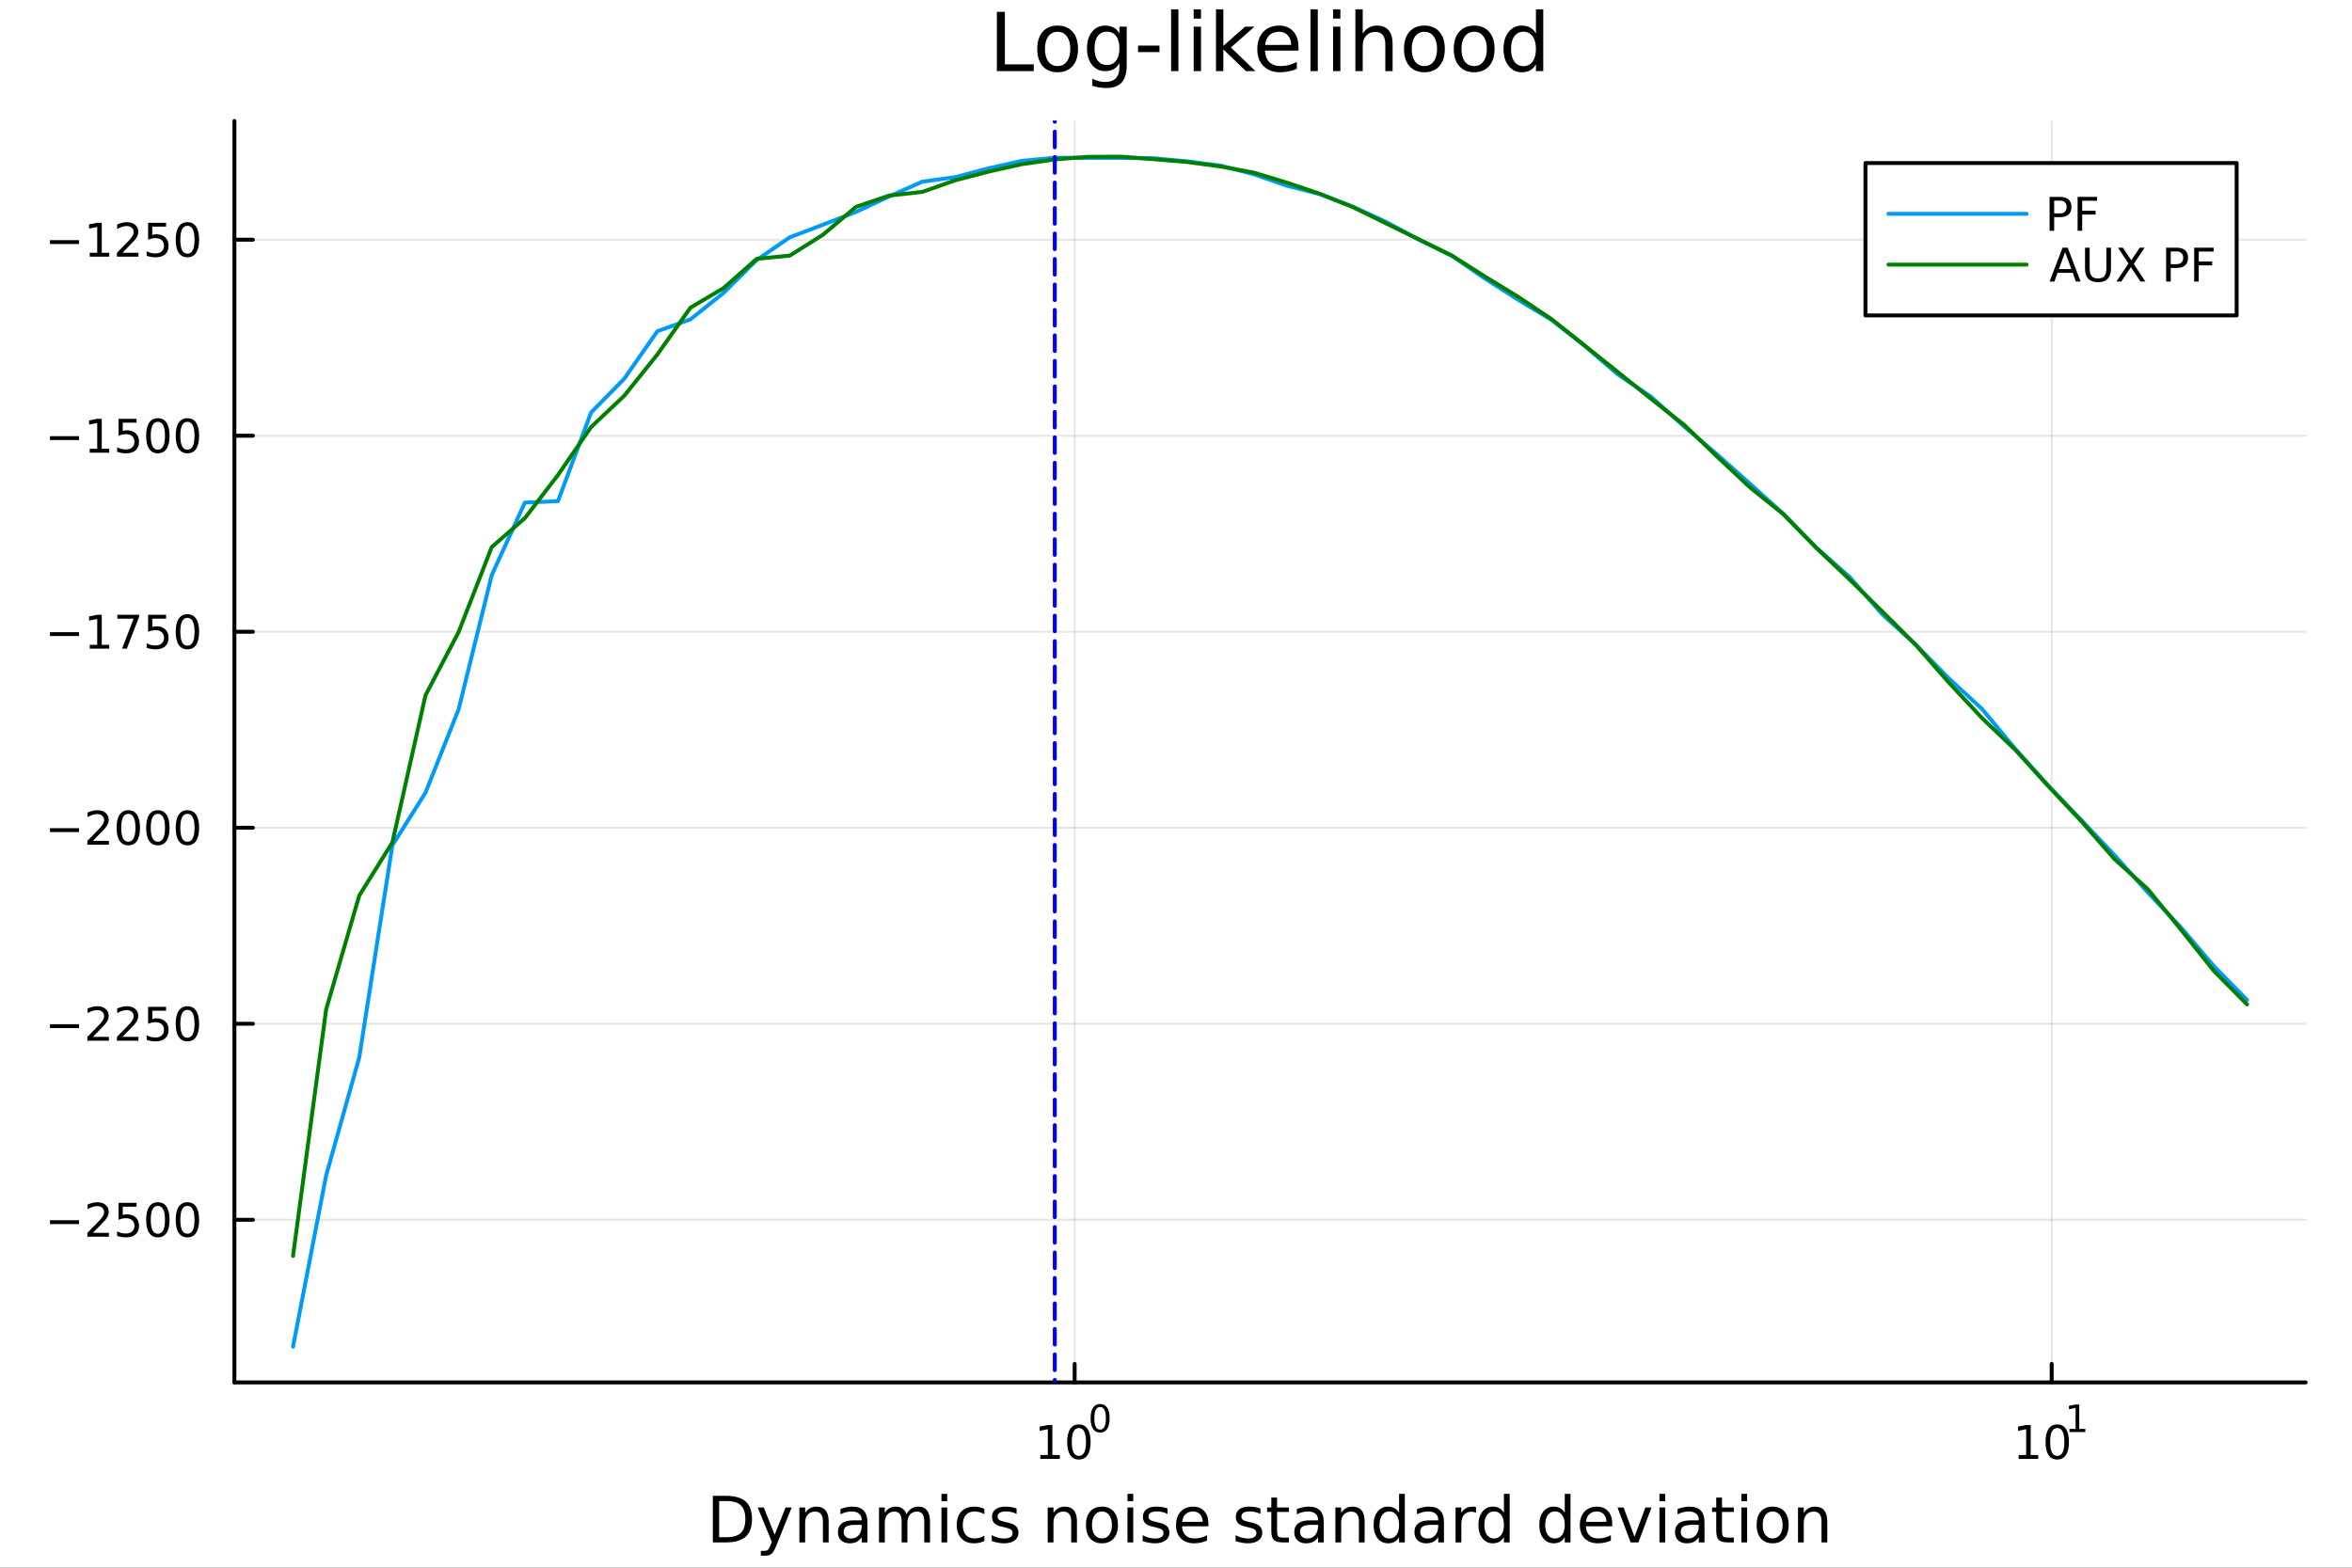 <?xml version="1.0" encoding="utf-8"?>
<svg xmlns="http://www.w3.org/2000/svg" xmlns:xlink="http://www.w3.org/1999/xlink" width="600" height="400" viewBox="0 0 2400 1600">
<rect x="0" y="0" width="2400" height="1600" fill="#333333" stroke="none"/>
<defs>
  <clipPath id="clip650">
    <rect x="0" y="0" width="2400" height="1600"/>
  </clipPath>
</defs>
<path clip-path="url(#clip650)" d="M0 1600 L2400 1600 L2400 0 L0 0  Z" fill="#ffffff" fill-rule="evenodd" fill-opacity="1"/>
<defs>
  <clipPath id="clip651">
    <rect x="480" y="0" width="1681" height="1600"/>
  </clipPath>
</defs>
<path clip-path="url(#clip650)" d="M239.19 1410.9 L2352.76 1410.9 L2352.76 123.472 L239.19 123.472  Z" fill="#ffffff" fill-rule="evenodd" fill-opacity="1"/>
<defs>
  <clipPath id="clip652">
    <rect x="239" y="123" width="2115" height="1288"/>
  </clipPath>
</defs>
<polyline clip-path="url(#clip652)" style="stroke:#000000; stroke-linecap:round; stroke-linejoin:round; stroke-width:2; stroke-opacity:0.1; fill:none" points="1096.58,1410.9 1096.58,123.472 "/>
<polyline clip-path="url(#clip652)" style="stroke:#000000; stroke-linecap:round; stroke-linejoin:round; stroke-width:2; stroke-opacity:0.1; fill:none" points="2093.55,1410.9 2093.55,123.472 "/>
<polyline clip-path="url(#clip652)" style="stroke:#000000; stroke-linecap:round; stroke-linejoin:round; stroke-width:2; stroke-opacity:0.1; fill:none" points="239.19,1244.92 2352.76,1244.92 "/>
<polyline clip-path="url(#clip652)" style="stroke:#000000; stroke-linecap:round; stroke-linejoin:round; stroke-width:2; stroke-opacity:0.1; fill:none" points="239.19,1044.87 2352.76,1044.87 "/>
<polyline clip-path="url(#clip652)" style="stroke:#000000; stroke-linecap:round; stroke-linejoin:round; stroke-width:2; stroke-opacity:0.1; fill:none" points="239.19,844.815 2352.76,844.815 "/>
<polyline clip-path="url(#clip652)" style="stroke:#000000; stroke-linecap:round; stroke-linejoin:round; stroke-width:2; stroke-opacity:0.1; fill:none" points="239.19,644.76 2352.76,644.76 "/>
<polyline clip-path="url(#clip652)" style="stroke:#000000; stroke-linecap:round; stroke-linejoin:round; stroke-width:2; stroke-opacity:0.1; fill:none" points="239.19,444.706 2352.76,444.706 "/>
<polyline clip-path="url(#clip652)" style="stroke:#000000; stroke-linecap:round; stroke-linejoin:round; stroke-width:2; stroke-opacity:0.1; fill:none" points="239.19,244.651 2352.76,244.651 "/>
<polyline clip-path="url(#clip650)" style="stroke:#000000; stroke-linecap:round; stroke-linejoin:round; stroke-width:4; stroke-opacity:1; fill:none" points="239.19,1410.9 2352.76,1410.9 "/>
<polyline clip-path="url(#clip650)" style="stroke:#000000; stroke-linecap:round; stroke-linejoin:round; stroke-width:4; stroke-opacity:1; fill:none" points="1096.58,1410.9 1096.58,1392 "/>
<polyline clip-path="url(#clip650)" style="stroke:#000000; stroke-linecap:round; stroke-linejoin:round; stroke-width:4; stroke-opacity:1; fill:none" points="2093.55,1410.9 2093.55,1392 "/>
<path clip-path="url(#clip650)" d="M1061.56 1485.02 L1069.2 1485.02 L1069.2 1458.66 L1060.89 1460.32 L1060.89 1456.06 L1069.16 1454.4 L1073.83 1454.4 L1073.83 1485.02 L1081.47 1485.02 L1081.47 1488.96 L1061.56 1488.96 L1061.56 1485.02 Z" fill="#000000" fill-rule="nonzero" fill-opacity="1" /><path clip-path="url(#clip650)" d="M1100.91 1457.48 Q1097.3 1457.48 1095.47 1461.04 Q1093.67 1464.58 1093.67 1471.71 Q1093.67 1478.82 1095.47 1482.38 Q1097.3 1485.92 1100.91 1485.92 Q1104.55 1485.92 1106.35 1482.38 Q1108.18 1478.82 1108.18 1471.71 Q1108.18 1464.58 1106.35 1461.04 Q1104.55 1457.48 1100.91 1457.48 M1100.91 1453.77 Q1106.72 1453.77 1109.78 1458.38 Q1112.86 1462.96 1112.86 1471.71 Q1112.86 1480.44 1109.78 1485.04 Q1106.72 1489.63 1100.91 1489.63 Q1095.1 1489.63 1092.03 1485.04 Q1088.97 1480.44 1088.97 1471.71 Q1088.97 1462.96 1092.03 1458.38 Q1095.1 1453.77 1100.91 1453.77 Z" fill="#000000" fill-rule="nonzero" fill-opacity="1" /><path clip-path="url(#clip650)" d="M1122.56 1435.97 Q1119.63 1435.97 1118.14 1438.86 Q1116.68 1441.74 1116.68 1447.53 Q1116.68 1453.31 1118.14 1456.2 Q1119.63 1459.08 1122.56 1459.08 Q1125.52 1459.08 1126.98 1456.2 Q1128.47 1453.31 1128.47 1447.53 Q1128.47 1441.74 1126.98 1438.86 Q1125.52 1435.97 1122.56 1435.97 M1122.56 1432.96 Q1127.28 1432.96 1129.77 1436.7 Q1132.27 1440.43 1132.27 1447.53 Q1132.27 1454.62 1129.77 1458.37 Q1127.28 1462.09 1122.56 1462.09 Q1117.84 1462.09 1115.34 1458.37 Q1112.86 1454.62 1112.86 1447.53 Q1112.86 1440.43 1115.34 1436.7 Q1117.84 1432.96 1122.56 1432.96 Z" fill="#000000" fill-rule="nonzero" fill-opacity="1" /><path clip-path="url(#clip650)" d="M2059.87 1485.02 L2067.51 1485.02 L2067.51 1458.66 L2059.2 1460.32 L2059.2 1456.06 L2067.47 1454.4 L2072.14 1454.4 L2072.14 1485.02 L2079.78 1485.02 L2079.78 1488.96 L2059.87 1488.96 L2059.87 1485.02 Z" fill="#000000" fill-rule="nonzero" fill-opacity="1" /><path clip-path="url(#clip650)" d="M2099.22 1457.48 Q2095.61 1457.48 2093.78 1461.04 Q2091.98 1464.58 2091.98 1471.71 Q2091.98 1478.82 2093.78 1482.38 Q2095.61 1485.92 2099.22 1485.92 Q2102.86 1485.92 2104.66 1482.38 Q2106.49 1478.82 2106.49 1471.71 Q2106.49 1464.58 2104.66 1461.04 Q2102.86 1457.48 2099.22 1457.48 M2099.22 1453.77 Q2105.03 1453.77 2108.09 1458.38 Q2111.17 1462.96 2111.17 1471.71 Q2111.17 1480.44 2108.09 1485.04 Q2105.03 1489.63 2099.22 1489.63 Q2093.41 1489.63 2090.34 1485.04 Q2087.28 1480.44 2087.28 1471.71 Q2087.28 1462.96 2090.34 1458.38 Q2093.41 1453.77 2099.22 1453.77 Z" fill="#000000" fill-rule="nonzero" fill-opacity="1" /><path clip-path="url(#clip650)" d="M2111.71 1458.35 L2117.92 1458.35 L2117.92 1436.93 L2111.17 1438.28 L2111.17 1434.82 L2117.88 1433.47 L2121.68 1433.47 L2121.68 1458.35 L2127.89 1458.35 L2127.89 1461.55 L2111.71 1461.55 L2111.71 1458.35 Z" fill="#000000" fill-rule="nonzero" fill-opacity="1" /><path clip-path="url(#clip650)" d="M733.834 1531.95 L733.834 1568.9 L741.6 1568.9 Q751.435 1568.9 755.986 1564.45 Q760.569 1559.99 760.569 1550.38 Q760.569 1540.83 755.986 1536.4 Q751.435 1531.95 741.6 1531.95 L733.834 1531.95 M727.404 1526.67 L740.613 1526.67 Q754.427 1526.67 760.888 1532.43 Q767.349 1538.16 767.349 1550.38 Q767.349 1562.66 760.856 1568.42 Q754.363 1574.19 740.613 1574.19 L727.404 1574.19 L727.404 1526.67 Z" fill="#000000" fill-rule="nonzero" fill-opacity="1" /><path clip-path="url(#clip650)" d="M792.175 1577.5 Q789.693 1583.86 787.337 1585.8 Q784.982 1587.74 781.035 1587.74 L776.356 1587.74 L776.356 1582.84 L779.794 1582.84 Q782.213 1582.84 783.55 1581.7 Q784.886 1580.55 786.51 1576.29 L787.56 1573.61 L773.142 1538.54 L779.348 1538.54 L790.488 1566.42 L801.628 1538.54 L807.835 1538.54 L792.175 1577.5 Z" fill="#000000" fill-rule="nonzero" fill-opacity="1" /><path clip-path="url(#clip650)" d="M845.552 1552.67 L845.552 1574.19 L839.695 1574.19 L839.695 1552.86 Q839.695 1547.8 837.722 1545.29 Q835.748 1542.77 831.802 1542.77 Q827.059 1542.77 824.322 1545.79 Q821.585 1548.82 821.585 1554.04 L821.585 1574.19 L815.696 1574.19 L815.696 1538.54 L821.585 1538.54 L821.585 1544.08 Q823.685 1540.86 826.518 1539.27 Q829.383 1537.68 833.107 1537.68 Q839.25 1537.68 842.401 1541.5 Q845.552 1545.29 845.552 1552.67 Z" fill="#000000" fill-rule="nonzero" fill-opacity="1" /><path clip-path="url(#clip650)" d="M873.433 1556.27 Q866.336 1556.27 863.598 1557.89 Q860.861 1559.51 860.861 1563.43 Q860.861 1566.55 862.898 1568.39 Q864.967 1570.21 868.5 1570.21 Q873.37 1570.21 876.298 1566.77 Q879.258 1563.3 879.258 1557.57 L879.258 1556.27 L873.433 1556.27 M885.115 1553.85 L885.115 1574.19 L879.258 1574.19 L879.258 1568.77 Q877.253 1572.02 874.261 1573.58 Q871.269 1575.11 866.94 1575.11 Q861.466 1575.11 858.219 1572.05 Q855.005 1568.97 855.005 1563.81 Q855.005 1557.79 859.015 1554.74 Q863.057 1551.68 871.046 1551.68 L879.258 1551.68 L879.258 1551.11 Q879.258 1547.07 876.584 1544.87 Q873.943 1542.64 869.137 1542.64 Q866.081 1542.64 863.185 1543.38 Q860.288 1544.11 857.615 1545.57 L857.615 1540.16 Q860.829 1538.92 863.853 1538.31 Q866.877 1537.68 869.741 1537.68 Q877.476 1537.68 881.295 1541.69 Q885.115 1545.7 885.115 1553.85 Z" fill="#000000" fill-rule="nonzero" fill-opacity="1" /><path clip-path="url(#clip650)" d="M924.932 1545.38 Q927.128 1541.43 930.184 1539.56 Q933.239 1537.68 937.377 1537.68 Q942.947 1537.68 945.971 1541.59 Q948.994 1545.48 948.994 1552.67 L948.994 1574.19 L943.106 1574.19 L943.106 1552.86 Q943.106 1547.74 941.292 1545.25 Q939.478 1542.77 935.754 1542.77 Q931.202 1542.77 928.56 1545.79 Q925.919 1548.82 925.919 1554.04 L925.919 1574.19 L920.03 1574.19 L920.03 1552.86 Q920.03 1547.7 918.216 1545.25 Q916.402 1542.77 912.614 1542.77 Q908.127 1542.77 905.485 1545.83 Q902.843 1548.85 902.843 1554.04 L902.843 1574.19 L896.955 1574.19 L896.955 1538.54 L902.843 1538.54 L902.843 1544.08 Q904.848 1540.8 907.649 1539.24 Q910.45 1537.68 914.301 1537.68 Q918.184 1537.68 920.89 1539.65 Q923.627 1541.62 924.932 1545.38 Z" fill="#000000" fill-rule="nonzero" fill-opacity="1" /><path clip-path="url(#clip650)" d="M960.675 1538.54 L966.532 1538.54 L966.532 1574.19 L960.675 1574.19 L960.675 1538.54 M960.675 1524.66 L966.532 1524.66 L966.532 1532.08 L960.675 1532.08 L960.675 1524.66 Z" fill="#000000" fill-rule="nonzero" fill-opacity="1" /><path clip-path="url(#clip650)" d="M1004.44 1539.91 L1004.44 1545.38 Q1001.96 1544.01 999.443 1543.34 Q996.96 1542.64 994.414 1542.64 Q988.716 1542.64 985.565 1546.27 Q982.414 1549.87 982.414 1556.39 Q982.414 1562.92 985.565 1566.55 Q988.716 1570.14 994.414 1570.14 Q996.96 1570.14 999.443 1569.47 Q1001.96 1568.77 1004.44 1567.41 L1004.44 1572.82 Q1001.99 1573.96 999.347 1574.54 Q996.737 1575.11 993.777 1575.11 Q985.725 1575.11 980.982 1570.05 Q976.24 1564.99 976.24 1556.39 Q976.24 1547.67 981.014 1542.68 Q985.82 1537.68 994.159 1537.68 Q996.865 1537.68 999.443 1538.25 Q1002.02 1538.79 1004.44 1539.91 Z" fill="#000000" fill-rule="nonzero" fill-opacity="1" /><path clip-path="url(#clip650)" d="M1037.35 1539.59 L1037.35 1545.13 Q1034.87 1543.85 1032.19 1543.22 Q1029.52 1542.58 1026.66 1542.58 Q1022.3 1542.58 1020.1 1543.92 Q1017.93 1545.25 1017.93 1547.93 Q1017.93 1549.96 1019.49 1551.14 Q1021.05 1552.29 1025.76 1553.34 L1027.77 1553.78 Q1034.01 1555.12 1036.62 1557.57 Q1039.26 1559.99 1039.26 1564.35 Q1039.26 1569.32 1035.31 1572.21 Q1031.4 1575.11 1024.52 1575.11 Q1021.66 1575.11 1018.54 1574.54 Q1015.45 1573.99 1012.01 1572.88 L1012.01 1566.83 Q1015.26 1568.52 1018.41 1569.38 Q1021.56 1570.21 1024.65 1570.21 Q1028.79 1570.21 1031.02 1568.81 Q1033.24 1567.37 1033.24 1564.8 Q1033.24 1562.41 1031.62 1561.14 Q1030.03 1559.86 1024.59 1558.68 L1022.55 1558.21 Q1017.11 1557.06 1014.69 1554.71 Q1012.27 1552.32 1012.27 1548.18 Q1012.27 1543.15 1015.83 1540.42 Q1019.4 1537.68 1025.96 1537.68 Q1029.2 1537.68 1032.07 1538.16 Q1034.93 1538.63 1037.35 1539.59 Z" fill="#000000" fill-rule="nonzero" fill-opacity="1" /><path clip-path="url(#clip650)" d="M1098.94 1552.67 L1098.94 1574.19 L1093.08 1574.19 L1093.08 1552.86 Q1093.08 1547.8 1091.11 1545.29 Q1089.14 1542.77 1085.19 1542.77 Q1080.45 1542.77 1077.71 1545.79 Q1074.97 1548.82 1074.97 1554.04 L1074.97 1574.19 L1069.08 1574.19 L1069.08 1538.54 L1074.97 1538.54 L1074.97 1544.08 Q1077.07 1540.86 1079.91 1539.27 Q1082.77 1537.68 1086.49 1537.68 Q1092.64 1537.68 1095.79 1541.5 Q1098.94 1545.29 1098.94 1552.67 Z" fill="#000000" fill-rule="nonzero" fill-opacity="1" /><path clip-path="url(#clip650)" d="M1124.43 1542.64 Q1119.72 1542.64 1116.99 1546.34 Q1114.25 1550 1114.25 1556.39 Q1114.25 1562.79 1116.95 1566.48 Q1119.69 1570.14 1124.43 1570.14 Q1129.11 1570.14 1131.85 1566.45 Q1134.59 1562.76 1134.59 1556.39 Q1134.59 1550.06 1131.85 1546.37 Q1129.11 1542.64 1124.43 1542.64 M1124.43 1537.68 Q1132.07 1537.68 1136.43 1542.64 Q1140.79 1547.61 1140.79 1556.39 Q1140.79 1565.15 1136.43 1570.14 Q1132.07 1575.11 1124.43 1575.11 Q1116.76 1575.11 1112.4 1570.14 Q1108.07 1565.15 1108.07 1556.39 Q1108.07 1547.61 1112.4 1542.64 Q1116.76 1537.68 1124.43 1537.68 Z" fill="#000000" fill-rule="nonzero" fill-opacity="1" /><path clip-path="url(#clip650)" d="M1150.5 1538.54 L1156.36 1538.54 L1156.36 1574.19 L1150.5 1574.19 L1150.5 1538.54 M1150.5 1524.66 L1156.36 1524.66 L1156.36 1532.08 L1150.5 1532.08 L1150.5 1524.66 Z" fill="#000000" fill-rule="nonzero" fill-opacity="1" /><path clip-path="url(#clip650)" d="M1191.34 1539.59 L1191.34 1545.13 Q1188.85 1543.85 1186.18 1543.22 Q1183.51 1542.58 1180.64 1542.58 Q1176.28 1542.58 1174.09 1543.92 Q1171.92 1545.25 1171.92 1547.93 Q1171.92 1549.96 1173.48 1551.14 Q1175.04 1552.29 1179.75 1553.34 L1181.76 1553.78 Q1187.99 1555.12 1190.6 1557.57 Q1193.25 1559.99 1193.25 1564.35 Q1193.25 1569.32 1189.3 1572.21 Q1185.38 1575.11 1178.51 1575.11 Q1175.65 1575.11 1172.53 1574.54 Q1169.44 1573.99 1166 1572.88 L1166 1566.83 Q1169.25 1568.52 1172.4 1569.38 Q1175.55 1570.21 1178.64 1570.21 Q1182.77 1570.21 1185 1568.81 Q1187.23 1567.37 1187.23 1564.8 Q1187.23 1562.41 1185.61 1561.14 Q1184.02 1559.86 1178.57 1558.68 L1176.54 1558.21 Q1171.09 1557.06 1168.67 1554.71 Q1166.26 1552.32 1166.26 1548.18 Q1166.26 1543.15 1169.82 1540.42 Q1173.39 1537.68 1179.94 1537.68 Q1183.19 1537.68 1186.05 1538.16 Q1188.92 1538.63 1191.34 1539.59 Z" fill="#000000" fill-rule="nonzero" fill-opacity="1" /><path clip-path="url(#clip650)" d="M1233.06 1554.9 L1233.06 1557.76 L1206.14 1557.76 Q1206.52 1563.81 1209.77 1566.99 Q1213.04 1570.14 1218.87 1570.14 Q1222.24 1570.14 1225.39 1569.32 Q1228.58 1568.49 1231.7 1566.83 L1231.7 1572.37 Q1228.54 1573.71 1225.23 1574.41 Q1221.92 1575.11 1218.52 1575.11 Q1209.99 1575.11 1204.99 1570.14 Q1200.03 1565.18 1200.03 1556.71 Q1200.03 1547.96 1204.74 1542.83 Q1209.48 1537.68 1217.5 1537.68 Q1224.69 1537.68 1228.86 1542.33 Q1233.06 1546.94 1233.06 1554.9 M1227.21 1553.18 Q1227.14 1548.37 1224.5 1545.51 Q1221.89 1542.64 1217.56 1542.64 Q1212.66 1542.64 1209.7 1545.41 Q1206.77 1548.18 1206.33 1553.21 L1227.21 1553.18 Z" fill="#000000" fill-rule="nonzero" fill-opacity="1" /><path clip-path="url(#clip650)" d="M1286.12 1539.59 L1286.12 1545.13 Q1283.64 1543.85 1280.97 1543.22 Q1278.29 1542.58 1275.43 1542.58 Q1271.07 1542.58 1268.87 1543.92 Q1266.71 1545.25 1266.71 1547.93 Q1266.71 1549.96 1268.27 1551.14 Q1269.83 1552.29 1274.54 1553.34 L1276.54 1553.78 Q1282.78 1555.12 1285.39 1557.57 Q1288.03 1559.99 1288.03 1564.35 Q1288.03 1569.32 1284.09 1572.21 Q1280.17 1575.11 1273.3 1575.11 Q1270.43 1575.11 1267.31 1574.54 Q1264.22 1573.99 1260.79 1572.88 L1260.79 1566.83 Q1264.03 1568.52 1267.18 1569.38 Q1270.34 1570.21 1273.42 1570.21 Q1277.56 1570.21 1279.79 1568.81 Q1282.02 1567.37 1282.02 1564.8 Q1282.02 1562.41 1280.39 1561.14 Q1278.8 1559.86 1273.36 1558.68 L1271.32 1558.21 Q1265.88 1557.06 1263.46 1554.71 Q1261.04 1552.32 1261.04 1548.18 Q1261.04 1543.15 1264.61 1540.42 Q1268.17 1537.68 1274.73 1537.68 Q1277.97 1537.68 1280.84 1538.16 Q1283.7 1538.63 1286.12 1539.59 Z" fill="#000000" fill-rule="nonzero" fill-opacity="1" /><path clip-path="url(#clip650)" d="M1303.15 1528.42 L1303.15 1538.54 L1315.21 1538.54 L1315.21 1543.09 L1303.15 1543.09 L1303.15 1562.44 Q1303.15 1566.8 1304.33 1568.04 Q1305.54 1569.28 1309.2 1569.28 L1315.21 1569.28 L1315.21 1574.19 L1309.2 1574.19 Q1302.42 1574.19 1299.84 1571.67 Q1297.26 1569.12 1297.26 1562.44 L1297.26 1543.09 L1292.97 1543.09 L1292.97 1538.54 L1297.26 1538.54 L1297.26 1528.42 L1303.15 1528.42 Z" fill="#000000" fill-rule="nonzero" fill-opacity="1" /><path clip-path="url(#clip650)" d="M1339.12 1556.27 Q1332.02 1556.27 1329.28 1557.89 Q1326.54 1559.51 1326.54 1563.43 Q1326.54 1566.55 1328.58 1568.39 Q1330.65 1570.21 1334.18 1570.21 Q1339.05 1570.21 1341.98 1566.77 Q1344.94 1563.3 1344.94 1557.57 L1344.94 1556.27 L1339.12 1556.27 M1350.8 1553.85 L1350.8 1574.19 L1344.94 1574.19 L1344.94 1568.77 Q1342.94 1572.02 1339.94 1573.58 Q1336.95 1575.11 1332.62 1575.11 Q1327.15 1575.11 1323.9 1572.05 Q1320.69 1568.97 1320.69 1563.81 Q1320.69 1557.79 1324.7 1554.74 Q1328.74 1551.68 1336.73 1551.68 L1344.94 1551.68 L1344.94 1551.11 Q1344.94 1547.07 1342.27 1544.87 Q1339.63 1542.64 1334.82 1542.64 Q1331.76 1542.64 1328.87 1543.38 Q1325.97 1544.11 1323.3 1545.57 L1323.3 1540.16 Q1326.51 1538.92 1329.54 1538.31 Q1332.56 1537.68 1335.42 1537.68 Q1343.16 1537.68 1346.98 1541.69 Q1350.8 1545.7 1350.8 1553.85 Z" fill="#000000" fill-rule="nonzero" fill-opacity="1" /><path clip-path="url(#clip650)" d="M1392.49 1552.67 L1392.49 1574.19 L1386.64 1574.19 L1386.64 1552.86 Q1386.64 1547.8 1384.66 1545.29 Q1382.69 1542.77 1378.74 1542.77 Q1374 1542.77 1371.26 1545.79 Q1368.53 1548.82 1368.53 1554.04 L1368.53 1574.19 L1362.64 1574.19 L1362.64 1538.54 L1368.53 1538.54 L1368.53 1544.08 Q1370.63 1540.86 1373.46 1539.27 Q1376.32 1537.68 1380.05 1537.68 Q1386.19 1537.68 1389.34 1541.5 Q1392.49 1545.29 1392.49 1552.67 Z" fill="#000000" fill-rule="nonzero" fill-opacity="1" /><path clip-path="url(#clip650)" d="M1427.63 1543.95 L1427.63 1524.66 L1433.49 1524.66 L1433.49 1574.19 L1427.63 1574.19 L1427.63 1568.84 Q1425.79 1572.02 1422.95 1573.58 Q1420.15 1575.11 1416.21 1575.11 Q1409.74 1575.11 1405.67 1569.95 Q1401.63 1564.8 1401.63 1556.39 Q1401.63 1547.99 1405.67 1542.83 Q1409.74 1537.68 1416.21 1537.68 Q1420.15 1537.68 1422.95 1539.24 Q1425.79 1540.77 1427.63 1543.95 M1407.68 1556.39 Q1407.68 1562.85 1410.32 1566.55 Q1412.99 1570.21 1417.64 1570.21 Q1422.28 1570.21 1424.96 1566.55 Q1427.63 1562.85 1427.63 1556.39 Q1427.63 1549.93 1424.96 1546.27 Q1422.28 1542.58 1417.64 1542.58 Q1412.99 1542.58 1410.32 1546.27 Q1407.68 1549.93 1407.68 1556.39 Z" fill="#000000" fill-rule="nonzero" fill-opacity="1" /><path clip-path="url(#clip650)" d="M1461.75 1556.27 Q1454.65 1556.27 1451.92 1557.89 Q1449.18 1559.51 1449.18 1563.43 Q1449.18 1566.55 1451.22 1568.39 Q1453.29 1570.21 1456.82 1570.21 Q1461.69 1570.21 1464.62 1566.77 Q1467.58 1563.3 1467.58 1557.57 L1467.58 1556.27 L1461.75 1556.27 M1473.43 1553.85 L1473.43 1574.19 L1467.58 1574.19 L1467.58 1568.77 Q1465.57 1572.02 1462.58 1573.58 Q1459.59 1575.11 1455.26 1575.11 Q1449.78 1575.11 1446.54 1572.05 Q1443.32 1568.97 1443.32 1563.81 Q1443.32 1557.79 1447.33 1554.74 Q1451.38 1551.68 1459.36 1551.68 L1467.58 1551.68 L1467.58 1551.11 Q1467.58 1547.07 1464.9 1544.87 Q1462.26 1542.64 1457.46 1542.64 Q1454.4 1542.64 1451.5 1543.38 Q1448.61 1544.11 1445.93 1545.57 L1445.93 1540.16 Q1449.15 1538.92 1452.17 1538.31 Q1455.2 1537.68 1458.06 1537.68 Q1465.79 1537.68 1469.61 1541.69 Q1473.43 1545.7 1473.43 1553.85 Z" fill="#000000" fill-rule="nonzero" fill-opacity="1" /><path clip-path="url(#clip650)" d="M1506.15 1544.01 Q1505.17 1543.44 1503.99 1543.18 Q1502.84 1542.9 1501.44 1542.9 Q1496.48 1542.9 1493.8 1546.14 Q1491.16 1549.36 1491.16 1555.41 L1491.16 1574.19 L1485.27 1574.19 L1485.27 1538.54 L1491.16 1538.54 L1491.16 1544.08 Q1493.01 1540.83 1495.97 1539.27 Q1498.93 1537.68 1503.16 1537.68 Q1503.77 1537.68 1504.5 1537.77 Q1505.23 1537.84 1506.12 1538 L1506.15 1544.01 Z" fill="#000000" fill-rule="nonzero" fill-opacity="1" /><path clip-path="url(#clip650)" d="M1534.61 1543.95 L1534.61 1524.66 L1540.46 1524.66 L1540.46 1574.19 L1534.61 1574.19 L1534.61 1568.84 Q1532.76 1572.02 1529.93 1573.58 Q1527.13 1575.11 1523.18 1575.11 Q1516.72 1575.11 1512.65 1569.95 Q1508.6 1564.8 1508.6 1556.39 Q1508.6 1547.99 1512.65 1542.83 Q1516.72 1537.68 1523.18 1537.68 Q1527.13 1537.68 1529.93 1539.24 Q1532.76 1540.77 1534.61 1543.95 M1514.65 1556.39 Q1514.65 1562.85 1517.29 1566.55 Q1519.97 1570.21 1524.61 1570.21 Q1529.26 1570.21 1531.93 1566.55 Q1534.61 1562.85 1534.61 1556.39 Q1534.61 1549.93 1531.93 1546.27 Q1529.26 1542.58 1524.61 1542.58 Q1519.97 1542.58 1517.29 1546.27 Q1514.65 1549.93 1514.65 1556.39 Z" fill="#000000" fill-rule="nonzero" fill-opacity="1" /><path clip-path="url(#clip650)" d="M1596.71 1543.95 L1596.71 1524.66 L1602.56 1524.66 L1602.56 1574.19 L1596.71 1574.19 L1596.71 1568.84 Q1594.86 1572.02 1592.03 1573.58 Q1589.23 1575.11 1585.28 1575.11 Q1578.82 1575.11 1574.74 1569.95 Q1570.7 1564.8 1570.7 1556.39 Q1570.7 1547.99 1574.74 1542.83 Q1578.82 1537.68 1585.28 1537.68 Q1589.23 1537.68 1592.03 1539.24 Q1594.86 1540.77 1596.71 1543.95 M1576.75 1556.39 Q1576.75 1562.85 1579.39 1566.55 Q1582.06 1570.21 1586.71 1570.21 Q1591.36 1570.21 1594.03 1566.55 Q1596.71 1562.85 1596.71 1556.39 Q1596.71 1549.93 1594.03 1546.27 Q1591.36 1542.58 1586.71 1542.58 Q1582.06 1542.58 1579.39 1546.27 Q1576.75 1549.93 1576.75 1556.39 Z" fill="#000000" fill-rule="nonzero" fill-opacity="1" /><path clip-path="url(#clip650)" d="M1645.12 1554.9 L1645.12 1557.76 L1618.19 1557.76 Q1618.57 1563.81 1621.82 1566.99 Q1625.1 1570.14 1630.92 1570.14 Q1634.29 1570.14 1637.45 1569.32 Q1640.63 1568.49 1643.75 1566.83 L1643.75 1572.37 Q1640.6 1573.71 1637.29 1574.41 Q1633.98 1575.11 1630.57 1575.11 Q1622.04 1575.11 1617.04 1570.14 Q1612.08 1565.18 1612.08 1556.71 Q1612.08 1547.96 1616.79 1542.83 Q1621.53 1537.68 1629.55 1537.68 Q1636.75 1537.68 1640.91 1542.33 Q1645.12 1546.94 1645.12 1554.9 M1639.26 1553.18 Q1639.2 1548.37 1636.55 1545.51 Q1633.94 1542.64 1629.62 1542.64 Q1624.71 1542.64 1621.75 1545.41 Q1618.83 1548.18 1618.38 1553.21 L1639.26 1553.18 Z" fill="#000000" fill-rule="nonzero" fill-opacity="1" /><path clip-path="url(#clip650)" d="M1650.53 1538.54 L1656.73 1538.54 L1667.87 1568.46 L1679.01 1538.54 L1685.22 1538.54 L1671.85 1574.19 L1663.9 1574.19 L1650.53 1538.54 Z" fill="#000000" fill-rule="nonzero" fill-opacity="1" /><path clip-path="url(#clip650)" d="M1693.3 1538.54 L1699.16 1538.54 L1699.16 1574.19 L1693.3 1574.19 L1693.3 1538.54 M1693.3 1524.66 L1699.16 1524.66 L1699.16 1532.08 L1693.3 1532.08 L1693.3 1524.66 Z" fill="#000000" fill-rule="nonzero" fill-opacity="1" /><path clip-path="url(#clip650)" d="M1727.62 1556.27 Q1720.52 1556.27 1717.78 1557.89 Q1715.04 1559.51 1715.04 1563.43 Q1715.04 1566.55 1717.08 1568.39 Q1719.15 1570.21 1722.68 1570.21 Q1727.55 1570.21 1730.48 1566.77 Q1733.44 1563.3 1733.44 1557.57 L1733.44 1556.27 L1727.62 1556.27 M1739.3 1553.85 L1739.3 1574.19 L1733.44 1574.19 L1733.44 1568.77 Q1731.44 1572.02 1728.44 1573.58 Q1725.45 1575.11 1721.12 1575.11 Q1715.65 1575.11 1712.4 1572.05 Q1709.19 1568.97 1709.19 1563.81 Q1709.19 1557.79 1713.2 1554.74 Q1717.24 1551.68 1725.23 1551.68 L1733.44 1551.68 L1733.44 1551.11 Q1733.44 1547.07 1730.77 1544.87 Q1728.13 1542.64 1723.32 1542.64 Q1720.26 1542.64 1717.37 1543.38 Q1714.47 1544.11 1711.8 1545.57 L1711.8 1540.16 Q1715.01 1538.92 1718.04 1538.31 Q1721.06 1537.68 1723.92 1537.68 Q1731.66 1537.68 1735.48 1541.69 Q1739.3 1545.7 1739.3 1553.85 Z" fill="#000000" fill-rule="nonzero" fill-opacity="1" /><path clip-path="url(#clip650)" d="M1757.15 1528.42 L1757.15 1538.54 L1769.22 1538.54 L1769.22 1543.09 L1757.15 1543.09 L1757.15 1562.44 Q1757.15 1566.8 1758.33 1568.04 Q1759.54 1569.28 1763.2 1569.28 L1769.22 1569.28 L1769.22 1574.19 L1763.2 1574.19 Q1756.42 1574.19 1753.84 1571.67 Q1751.26 1569.12 1751.26 1562.44 L1751.26 1543.09 L1746.97 1543.09 L1746.97 1538.54 L1751.26 1538.54 L1751.26 1528.42 L1757.15 1528.42 Z" fill="#000000" fill-rule="nonzero" fill-opacity="1" /><path clip-path="url(#clip650)" d="M1776.92 1538.54 L1782.77 1538.54 L1782.77 1574.19 L1776.92 1574.19 L1776.92 1538.54 M1776.92 1524.66 L1782.77 1524.66 L1782.77 1532.08 L1776.92 1532.08 L1776.92 1524.66 Z" fill="#000000" fill-rule="nonzero" fill-opacity="1" /><path clip-path="url(#clip650)" d="M1808.84 1542.64 Q1804.13 1542.64 1801.39 1546.34 Q1798.66 1550 1798.66 1556.39 Q1798.66 1562.79 1801.36 1566.48 Q1804.1 1570.14 1808.84 1570.14 Q1813.52 1570.14 1816.26 1566.45 Q1819 1562.76 1819 1556.39 Q1819 1550.06 1816.26 1546.37 Q1813.52 1542.64 1808.84 1542.64 M1808.84 1537.68 Q1816.48 1537.68 1820.84 1542.64 Q1825.2 1547.61 1825.2 1556.39 Q1825.2 1565.15 1820.84 1570.14 Q1816.48 1575.11 1808.84 1575.11 Q1801.17 1575.11 1796.81 1570.14 Q1792.48 1565.15 1792.48 1556.39 Q1792.48 1547.61 1796.81 1542.64 Q1801.17 1537.68 1808.84 1537.68 Z" fill="#000000" fill-rule="nonzero" fill-opacity="1" /><path clip-path="url(#clip650)" d="M1864.54 1552.67 L1864.54 1574.19 L1858.69 1574.19 L1858.69 1552.86 Q1858.69 1547.8 1856.71 1545.29 Q1854.74 1542.77 1850.79 1542.77 Q1846.05 1542.77 1843.31 1545.79 Q1840.58 1548.82 1840.58 1554.04 L1840.58 1574.19 L1834.69 1574.19 L1834.69 1538.54 L1840.58 1538.54 L1840.58 1544.08 Q1842.68 1540.86 1845.51 1539.27 Q1848.37 1537.68 1852.1 1537.68 Q1858.24 1537.68 1861.39 1541.5 Q1864.54 1545.29 1864.54 1552.67 Z" fill="#000000" fill-rule="nonzero" fill-opacity="1" /><polyline clip-path="url(#clip650)" style="stroke:#000000; stroke-linecap:round; stroke-linejoin:round; stroke-width:4; stroke-opacity:1; fill:none" points="239.19,1410.9 239.19,123.472 "/>
<polyline clip-path="url(#clip650)" style="stroke:#000000; stroke-linecap:round; stroke-linejoin:round; stroke-width:4; stroke-opacity:1; fill:none" points="239.19,1244.92 258.088,1244.92 "/>
<polyline clip-path="url(#clip650)" style="stroke:#000000; stroke-linecap:round; stroke-linejoin:round; stroke-width:4; stroke-opacity:1; fill:none" points="239.19,1044.87 258.088,1044.87 "/>
<polyline clip-path="url(#clip650)" style="stroke:#000000; stroke-linecap:round; stroke-linejoin:round; stroke-width:4; stroke-opacity:1; fill:none" points="239.19,844.815 258.088,844.815 "/>
<polyline clip-path="url(#clip650)" style="stroke:#000000; stroke-linecap:round; stroke-linejoin:round; stroke-width:4; stroke-opacity:1; fill:none" points="239.19,644.76 258.088,644.76 "/>
<polyline clip-path="url(#clip650)" style="stroke:#000000; stroke-linecap:round; stroke-linejoin:round; stroke-width:4; stroke-opacity:1; fill:none" points="239.19,444.706 258.088,444.706 "/>
<polyline clip-path="url(#clip650)" style="stroke:#000000; stroke-linecap:round; stroke-linejoin:round; stroke-width:4; stroke-opacity:1; fill:none" points="239.19,244.651 258.088,244.651 "/>
<path clip-path="url(#clip650)" d="M50.992 1245.38 L80.668 1245.38 L80.668 1249.31 L50.992 1249.31 L50.992 1245.38 Z" fill="#000000" fill-rule="nonzero" fill-opacity="1" /><path clip-path="url(#clip650)" d="M94.788 1258.27 L111.108 1258.27 L111.108 1262.2 L89.163 1262.2 L89.163 1258.27 Q91.825 1255.51 96.409 1250.88 Q101.015 1246.23 102.196 1244.89 Q104.441 1242.37 105.321 1240.63 Q106.223 1238.87 106.223 1237.18 Q106.223 1234.43 104.279 1232.69 Q102.358 1230.95 99.256 1230.95 Q97.057 1230.95 94.603 1231.72 Q92.172 1232.48 89.395 1234.03 L89.395 1229.31 Q92.219 1228.18 94.672 1227.6 Q97.126 1227.02 99.163 1227.02 Q104.534 1227.02 107.728 1229.7 Q110.922 1232.39 110.922 1236.88 Q110.922 1239.01 110.112 1240.93 Q109.325 1242.83 107.219 1245.42 Q106.64 1246.09 103.538 1249.31 Q100.436 1252.5 94.788 1258.27 Z" fill="#000000" fill-rule="nonzero" fill-opacity="1" /><path clip-path="url(#clip650)" d="M120.969 1227.64 L139.325 1227.64 L139.325 1231.58 L125.251 1231.58 L125.251 1240.05 Q126.27 1239.7 127.288 1239.54 Q128.307 1239.36 129.325 1239.36 Q135.112 1239.36 138.492 1242.53 Q141.871 1245.7 141.871 1251.12 Q141.871 1256.69 138.399 1259.8 Q134.927 1262.87 128.607 1262.87 Q126.432 1262.87 124.163 1262.5 Q121.918 1262.13 119.51 1261.39 L119.51 1256.69 Q121.594 1257.83 123.816 1258.38 Q126.038 1258.94 128.515 1258.94 Q132.519 1258.94 134.857 1256.83 Q137.195 1254.73 137.195 1251.12 Q137.195 1247.5 134.857 1245.4 Q132.519 1243.29 128.515 1243.29 Q126.64 1243.29 124.765 1243.71 Q122.913 1244.13 120.969 1245 L120.969 1227.64 Z" fill="#000000" fill-rule="nonzero" fill-opacity="1" /><path clip-path="url(#clip650)" d="M161.084 1230.72 Q157.473 1230.72 155.644 1234.29 Q153.839 1237.83 153.839 1244.96 Q153.839 1252.06 155.644 1255.63 Q157.473 1259.17 161.084 1259.17 Q164.718 1259.17 166.524 1255.63 Q168.353 1252.06 168.353 1244.96 Q168.353 1237.83 166.524 1234.29 Q164.718 1230.72 161.084 1230.72 M161.084 1227.02 Q166.894 1227.02 169.95 1231.63 Q173.029 1236.21 173.029 1244.96 Q173.029 1253.69 169.95 1258.29 Q166.894 1262.87 161.084 1262.87 Q155.274 1262.87 152.195 1258.29 Q149.14 1253.69 149.14 1244.96 Q149.14 1236.21 152.195 1231.63 Q155.274 1227.02 161.084 1227.02 Z" fill="#000000" fill-rule="nonzero" fill-opacity="1" /><path clip-path="url(#clip650)" d="M191.246 1230.72 Q187.635 1230.72 185.806 1234.29 Q184.001 1237.83 184.001 1244.96 Q184.001 1252.06 185.806 1255.63 Q187.635 1259.17 191.246 1259.17 Q194.88 1259.17 196.686 1255.63 Q198.514 1252.06 198.514 1244.96 Q198.514 1237.83 196.686 1234.29 Q194.88 1230.72 191.246 1230.72 M191.246 1227.02 Q197.056 1227.02 200.112 1231.63 Q203.19 1236.21 203.19 1244.96 Q203.19 1253.69 200.112 1258.29 Q197.056 1262.87 191.246 1262.87 Q185.436 1262.87 182.357 1258.29 Q179.302 1253.69 179.302 1244.96 Q179.302 1236.21 182.357 1231.63 Q185.436 1227.02 191.246 1227.02 Z" fill="#000000" fill-rule="nonzero" fill-opacity="1" /><path clip-path="url(#clip650)" d="M50.992 1045.32 L80.668 1045.32 L80.668 1049.26 L50.992 1049.26 L50.992 1045.32 Z" fill="#000000" fill-rule="nonzero" fill-opacity="1" /><path clip-path="url(#clip650)" d="M94.788 1058.21 L111.108 1058.21 L111.108 1062.15 L89.163 1062.15 L89.163 1058.21 Q91.825 1055.46 96.409 1050.83 Q101.015 1046.18 102.196 1044.83 Q104.441 1042.31 105.321 1040.58 Q106.223 1038.82 106.223 1037.13 Q106.223 1034.37 104.279 1032.64 Q102.358 1030.9 99.256 1030.9 Q97.057 1030.9 94.603 1031.66 Q92.172 1032.43 89.395 1033.98 L89.395 1029.26 Q92.219 1028.12 94.672 1027.54 Q97.126 1026.96 99.163 1026.96 Q104.534 1026.96 107.728 1029.65 Q110.922 1032.33 110.922 1036.83 Q110.922 1038.95 110.112 1040.88 Q109.325 1042.77 107.219 1045.37 Q106.64 1046.04 103.538 1049.26 Q100.436 1052.45 94.788 1058.21 Z" fill="#000000" fill-rule="nonzero" fill-opacity="1" /><path clip-path="url(#clip650)" d="M124.95 1058.21 L141.269 1058.21 L141.269 1062.15 L119.325 1062.15 L119.325 1058.21 Q121.987 1055.46 126.57 1050.83 Q131.177 1046.18 132.357 1044.83 Q134.603 1042.31 135.482 1040.58 Q136.385 1038.82 136.385 1037.13 Q136.385 1034.37 134.441 1032.64 Q132.519 1030.9 129.418 1030.9 Q127.219 1030.9 124.765 1031.66 Q122.334 1032.43 119.557 1033.98 L119.557 1029.26 Q122.381 1028.12 124.834 1027.54 Q127.288 1026.96 129.325 1026.96 Q134.695 1026.96 137.89 1029.65 Q141.084 1032.33 141.084 1036.83 Q141.084 1038.95 140.274 1040.88 Q139.487 1042.77 137.381 1045.37 Q136.802 1046.04 133.7 1049.26 Q130.598 1052.45 124.95 1058.21 Z" fill="#000000" fill-rule="nonzero" fill-opacity="1" /><path clip-path="url(#clip650)" d="M151.13 1027.59 L169.487 1027.59 L169.487 1031.52 L155.413 1031.52 L155.413 1040 Q156.431 1039.65 157.45 1039.49 Q158.468 1039.3 159.487 1039.3 Q165.274 1039.3 168.654 1042.47 Q172.033 1045.64 172.033 1051.06 Q172.033 1056.64 168.561 1059.74 Q165.089 1062.82 158.769 1062.82 Q156.593 1062.82 154.325 1062.45 Q152.08 1062.08 149.672 1061.34 L149.672 1056.64 Q151.755 1057.77 153.978 1058.33 Q156.2 1058.89 158.677 1058.89 Q162.681 1058.89 165.019 1056.78 Q167.357 1054.67 167.357 1051.06 Q167.357 1047.45 165.019 1045.34 Q162.681 1043.24 158.677 1043.24 Q156.802 1043.24 154.927 1043.65 Q153.075 1044.07 151.13 1044.95 L151.13 1027.59 Z" fill="#000000" fill-rule="nonzero" fill-opacity="1" /><path clip-path="url(#clip650)" d="M191.246 1030.67 Q187.635 1030.67 185.806 1034.23 Q184.001 1037.77 184.001 1044.9 Q184.001 1052.01 185.806 1055.58 Q187.635 1059.12 191.246 1059.12 Q194.88 1059.12 196.686 1055.58 Q198.514 1052.01 198.514 1044.9 Q198.514 1037.77 196.686 1034.23 Q194.88 1030.67 191.246 1030.67 M191.246 1026.96 Q197.056 1026.96 200.112 1031.57 Q203.19 1036.15 203.19 1044.9 Q203.19 1053.63 200.112 1058.24 Q197.056 1062.82 191.246 1062.82 Q185.436 1062.82 182.357 1058.24 Q179.302 1053.63 179.302 1044.9 Q179.302 1036.15 182.357 1031.57 Q185.436 1026.96 191.246 1026.96 Z" fill="#000000" fill-rule="nonzero" fill-opacity="1" /><path clip-path="url(#clip650)" d="M50.992 845.266 L80.668 845.266 L80.668 849.201 L50.992 849.201 L50.992 845.266 Z" fill="#000000" fill-rule="nonzero" fill-opacity="1" /><path clip-path="url(#clip650)" d="M94.788 858.159 L111.108 858.159 L111.108 862.095 L89.163 862.095 L89.163 858.159 Q91.825 855.405 96.409 850.775 Q101.015 846.123 102.196 844.78 Q104.441 842.257 105.321 840.521 Q106.223 838.761 106.223 837.072 Q106.223 834.317 104.279 832.581 Q102.358 830.845 99.256 830.845 Q97.057 830.845 94.603 831.609 Q92.172 832.373 89.395 833.924 L89.395 829.201 Q92.219 828.067 94.672 827.488 Q97.126 826.91 99.163 826.91 Q104.534 826.91 107.728 829.595 Q110.922 832.28 110.922 836.771 Q110.922 838.9 110.112 840.822 Q109.325 842.72 107.219 845.312 Q106.64 845.984 103.538 849.201 Q100.436 852.396 94.788 858.159 Z" fill="#000000" fill-rule="nonzero" fill-opacity="1" /><path clip-path="url(#clip650)" d="M130.922 830.613 Q127.311 830.613 125.482 834.178 Q123.677 837.72 123.677 844.849 Q123.677 851.956 125.482 855.521 Q127.311 859.062 130.922 859.062 Q134.556 859.062 136.362 855.521 Q138.191 851.956 138.191 844.849 Q138.191 837.72 136.362 834.178 Q134.556 830.613 130.922 830.613 M130.922 826.91 Q136.732 826.91 139.788 831.516 Q142.867 836.099 142.867 844.849 Q142.867 853.576 139.788 858.183 Q136.732 862.766 130.922 862.766 Q125.112 862.766 122.033 858.183 Q118.978 853.576 118.978 844.849 Q118.978 836.099 122.033 831.516 Q125.112 826.91 130.922 826.91 Z" fill="#000000" fill-rule="nonzero" fill-opacity="1" /><path clip-path="url(#clip650)" d="M161.084 830.613 Q157.473 830.613 155.644 834.178 Q153.839 837.72 153.839 844.849 Q153.839 851.956 155.644 855.521 Q157.473 859.062 161.084 859.062 Q164.718 859.062 166.524 855.521 Q168.353 851.956 168.353 844.849 Q168.353 837.72 166.524 834.178 Q164.718 830.613 161.084 830.613 M161.084 826.91 Q166.894 826.91 169.95 831.516 Q173.029 836.099 173.029 844.849 Q173.029 853.576 169.95 858.183 Q166.894 862.766 161.084 862.766 Q155.274 862.766 152.195 858.183 Q149.14 853.576 149.14 844.849 Q149.14 836.099 152.195 831.516 Q155.274 826.91 161.084 826.91 Z" fill="#000000" fill-rule="nonzero" fill-opacity="1" /><path clip-path="url(#clip650)" d="M191.246 830.613 Q187.635 830.613 185.806 834.178 Q184.001 837.72 184.001 844.849 Q184.001 851.956 185.806 855.521 Q187.635 859.062 191.246 859.062 Q194.88 859.062 196.686 855.521 Q198.514 851.956 198.514 844.849 Q198.514 837.72 196.686 834.178 Q194.88 830.613 191.246 830.613 M191.246 826.91 Q197.056 826.91 200.112 831.516 Q203.19 836.099 203.19 844.849 Q203.19 853.576 200.112 858.183 Q197.056 862.766 191.246 862.766 Q185.436 862.766 182.357 858.183 Q179.302 853.576 179.302 844.849 Q179.302 836.099 182.357 831.516 Q185.436 826.91 191.246 826.91 Z" fill="#000000" fill-rule="nonzero" fill-opacity="1" /><path clip-path="url(#clip650)" d="M50.992 645.212 L80.668 645.212 L80.668 649.147 L50.992 649.147 L50.992 645.212 Z" fill="#000000" fill-rule="nonzero" fill-opacity="1" /><path clip-path="url(#clip650)" d="M91.571 658.105 L99.21 658.105 L99.21 631.739 L90.899 633.406 L90.899 629.147 L99.163 627.48 L103.839 627.48 L103.839 658.105 L111.478 658.105 L111.478 662.04 L91.571 662.04 L91.571 658.105 Z" fill="#000000" fill-rule="nonzero" fill-opacity="1" /><path clip-path="url(#clip650)" d="M119.742 627.48 L141.964 627.48 L141.964 629.471 L129.418 662.04 L124.533 662.04 L136.339 631.415 L119.742 631.415 L119.742 627.48 Z" fill="#000000" fill-rule="nonzero" fill-opacity="1" /><path clip-path="url(#clip650)" d="M151.13 627.48 L169.487 627.48 L169.487 631.415 L155.413 631.415 L155.413 639.887 Q156.431 639.54 157.45 639.378 Q158.468 639.193 159.487 639.193 Q165.274 639.193 168.654 642.364 Q172.033 645.536 172.033 650.952 Q172.033 656.531 168.561 659.633 Q165.089 662.711 158.769 662.711 Q156.593 662.711 154.325 662.341 Q152.08 661.971 149.672 661.23 L149.672 656.531 Q151.755 657.665 153.978 658.221 Q156.2 658.776 158.677 658.776 Q162.681 658.776 165.019 656.67 Q167.357 654.563 167.357 650.952 Q167.357 647.341 165.019 645.235 Q162.681 643.128 158.677 643.128 Q156.802 643.128 154.927 643.545 Q153.075 643.962 151.13 644.841 L151.13 627.48 Z" fill="#000000" fill-rule="nonzero" fill-opacity="1" /><path clip-path="url(#clip650)" d="M191.246 630.559 Q187.635 630.559 185.806 634.124 Q184.001 637.665 184.001 644.795 Q184.001 651.901 185.806 655.466 Q187.635 659.008 191.246 659.008 Q194.88 659.008 196.686 655.466 Q198.514 651.901 198.514 644.795 Q198.514 637.665 196.686 634.124 Q194.88 630.559 191.246 630.559 M191.246 626.855 Q197.056 626.855 200.112 631.462 Q203.19 636.045 203.19 644.795 Q203.19 653.522 200.112 658.128 Q197.056 662.711 191.246 662.711 Q185.436 662.711 182.357 658.128 Q179.302 653.522 179.302 644.795 Q179.302 636.045 182.357 631.462 Q185.436 626.855 191.246 626.855 Z" fill="#000000" fill-rule="nonzero" fill-opacity="1" /><path clip-path="url(#clip650)" d="M50.992 445.157 L80.668 445.157 L80.668 449.092 L50.992 449.092 L50.992 445.157 Z" fill="#000000" fill-rule="nonzero" fill-opacity="1" /><path clip-path="url(#clip650)" d="M91.571 458.05 L99.21 458.05 L99.21 431.685 L90.899 433.351 L90.899 429.092 L99.163 427.426 L103.839 427.426 L103.839 458.05 L111.478 458.05 L111.478 461.986 L91.571 461.986 L91.571 458.05 Z" fill="#000000" fill-rule="nonzero" fill-opacity="1" /><path clip-path="url(#clip650)" d="M120.969 427.426 L139.325 427.426 L139.325 431.361 L125.251 431.361 L125.251 439.833 Q126.27 439.486 127.288 439.324 Q128.307 439.138 129.325 439.138 Q135.112 439.138 138.492 442.31 Q141.871 445.481 141.871 450.898 Q141.871 456.476 138.399 459.578 Q134.927 462.657 128.607 462.657 Q126.432 462.657 124.163 462.287 Q121.918 461.916 119.51 461.175 L119.51 456.476 Q121.594 457.611 123.816 458.166 Q126.038 458.722 128.515 458.722 Q132.519 458.722 134.857 456.615 Q137.195 454.509 137.195 450.898 Q137.195 447.287 134.857 445.18 Q132.519 443.074 128.515 443.074 Q126.64 443.074 124.765 443.49 Q122.913 443.907 120.969 444.787 L120.969 427.426 Z" fill="#000000" fill-rule="nonzero" fill-opacity="1" /><path clip-path="url(#clip650)" d="M161.084 430.504 Q157.473 430.504 155.644 434.069 Q153.839 437.611 153.839 444.74 Q153.839 451.847 155.644 455.412 Q157.473 458.953 161.084 458.953 Q164.718 458.953 166.524 455.412 Q168.353 451.847 168.353 444.74 Q168.353 437.611 166.524 434.069 Q164.718 430.504 161.084 430.504 M161.084 426.801 Q166.894 426.801 169.95 431.407 Q173.029 435.99 173.029 444.74 Q173.029 453.467 169.95 458.074 Q166.894 462.657 161.084 462.657 Q155.274 462.657 152.195 458.074 Q149.14 453.467 149.14 444.74 Q149.14 435.99 152.195 431.407 Q155.274 426.801 161.084 426.801 Z" fill="#000000" fill-rule="nonzero" fill-opacity="1" /><path clip-path="url(#clip650)" d="M191.246 430.504 Q187.635 430.504 185.806 434.069 Q184.001 437.611 184.001 444.74 Q184.001 451.847 185.806 455.412 Q187.635 458.953 191.246 458.953 Q194.88 458.953 196.686 455.412 Q198.514 451.847 198.514 444.74 Q198.514 437.611 196.686 434.069 Q194.88 430.504 191.246 430.504 M191.246 426.801 Q197.056 426.801 200.112 431.407 Q203.19 435.99 203.19 444.74 Q203.19 453.467 200.112 458.074 Q197.056 462.657 191.246 462.657 Q185.436 462.657 182.357 458.074 Q179.302 453.467 179.302 444.74 Q179.302 435.99 182.357 431.407 Q185.436 426.801 191.246 426.801 Z" fill="#000000" fill-rule="nonzero" fill-opacity="1" /><path clip-path="url(#clip650)" d="M50.992 245.102 L80.668 245.102 L80.668 249.038 L50.992 249.038 L50.992 245.102 Z" fill="#000000" fill-rule="nonzero" fill-opacity="1" /><path clip-path="url(#clip650)" d="M91.571 257.996 L99.21 257.996 L99.21 231.63 L90.899 233.297 L90.899 229.038 L99.163 227.371 L103.839 227.371 L103.839 257.996 L111.478 257.996 L111.478 261.931 L91.571 261.931 L91.571 257.996 Z" fill="#000000" fill-rule="nonzero" fill-opacity="1" /><path clip-path="url(#clip650)" d="M124.95 257.996 L141.269 257.996 L141.269 261.931 L119.325 261.931 L119.325 257.996 Q121.987 255.241 126.57 250.612 Q131.177 245.959 132.357 244.616 Q134.603 242.093 135.482 240.357 Q136.385 238.598 136.385 236.908 Q136.385 234.153 134.441 232.417 Q132.519 230.681 129.418 230.681 Q127.219 230.681 124.765 231.445 Q122.334 232.209 119.557 233.76 L119.557 229.038 Q122.381 227.903 124.834 227.325 Q127.288 226.746 129.325 226.746 Q134.695 226.746 137.89 229.431 Q141.084 232.116 141.084 236.607 Q141.084 238.737 140.274 240.658 Q139.487 242.556 137.381 245.149 Q136.802 245.82 133.7 249.038 Q130.598 252.232 124.95 257.996 Z" fill="#000000" fill-rule="nonzero" fill-opacity="1" /><path clip-path="url(#clip650)" d="M151.13 227.371 L169.487 227.371 L169.487 231.306 L155.413 231.306 L155.413 239.778 Q156.431 239.431 157.45 239.269 Q158.468 239.084 159.487 239.084 Q165.274 239.084 168.654 242.255 Q172.033 245.427 172.033 250.843 Q172.033 256.422 168.561 259.524 Q165.089 262.602 158.769 262.602 Q156.593 262.602 154.325 262.232 Q152.08 261.862 149.672 261.121 L149.672 256.422 Q151.755 257.556 153.978 258.112 Q156.2 258.667 158.677 258.667 Q162.681 258.667 165.019 256.561 Q167.357 254.454 167.357 250.843 Q167.357 247.232 165.019 245.126 Q162.681 243.019 158.677 243.019 Q156.802 243.019 154.927 243.436 Q153.075 243.852 151.13 244.732 L151.13 227.371 Z" fill="#000000" fill-rule="nonzero" fill-opacity="1" /><path clip-path="url(#clip650)" d="M191.246 230.45 Q187.635 230.45 185.806 234.015 Q184.001 237.556 184.001 244.686 Q184.001 251.792 185.806 255.357 Q187.635 258.899 191.246 258.899 Q194.88 258.899 196.686 255.357 Q198.514 251.792 198.514 244.686 Q198.514 237.556 196.686 234.015 Q194.88 230.45 191.246 230.45 M191.246 226.746 Q197.056 226.746 200.112 231.353 Q203.19 235.936 203.19 244.686 Q203.19 253.413 200.112 258.019 Q197.056 262.602 191.246 262.602 Q185.436 262.602 182.357 258.019 Q179.302 253.413 179.302 244.686 Q179.302 235.936 182.357 231.353 Q185.436 226.746 191.246 226.746 Z" fill="#000000" fill-rule="nonzero" fill-opacity="1" /><path clip-path="url(#clip650)" d="M1017.21 12.096 L1025.39 12.096 L1025.39 65.689 L1054.84 65.689 L1054.84 72.576 L1017.21 72.576 L1017.21 12.096 Z" fill="#000000" fill-rule="nonzero" fill-opacity="1" /><path clip-path="url(#clip650)" d="M1079.23 32.431 Q1073.23 32.431 1069.75 37.131 Q1066.27 41.789 1066.27 49.931 Q1066.27 58.074 1069.71 62.773 Q1073.19 67.431 1079.23 67.431 Q1085.18 67.431 1088.67 62.732 Q1092.15 58.033 1092.15 49.931 Q1092.15 41.87 1088.67 37.171 Q1085.18 32.431 1079.23 32.431 M1079.23 26.112 Q1088.95 26.112 1094.5 32.431 Q1100.05 38.751 1100.05 49.931 Q1100.05 61.071 1094.5 67.431 Q1088.95 73.751 1079.23 73.751 Q1069.47 73.751 1063.92 67.431 Q1058.41 61.071 1058.41 49.931 Q1058.41 38.751 1063.92 32.431 Q1069.47 26.112 1079.23 26.112 Z" fill="#000000" fill-rule="nonzero" fill-opacity="1" /><path clip-path="url(#clip650)" d="M1142.26 49.364 Q1142.26 41.263 1138.9 36.806 Q1135.58 32.35 1129.54 32.35 Q1123.55 32.35 1120.18 36.806 Q1116.86 41.263 1116.86 49.364 Q1116.86 57.426 1120.18 61.882 Q1123.55 66.338 1129.54 66.338 Q1135.58 66.338 1138.9 61.882 Q1142.26 57.426 1142.26 49.364 M1149.72 66.945 Q1149.72 78.531 1144.57 84.162 Q1139.43 89.833 1128.81 89.833 Q1124.88 89.833 1121.4 89.225 Q1117.92 88.658 1114.63 87.443 L1114.63 80.192 Q1117.92 81.974 1121.12 82.825 Q1124.32 83.675 1127.64 83.675 Q1134.97 83.675 1138.62 79.827 Q1142.26 76.019 1142.26 68.282 L1142.26 64.596 Q1139.95 68.606 1136.35 70.591 Q1132.74 72.576 1127.72 72.576 Q1119.37 72.576 1114.27 66.216 Q1109.17 59.856 1109.17 49.364 Q1109.17 38.832 1114.27 32.472 Q1119.37 26.112 1127.72 26.112 Q1132.74 26.112 1136.35 28.097 Q1139.95 30.082 1142.26 34.092 L1142.26 27.206 L1149.72 27.206 L1149.72 66.945 Z" fill="#000000" fill-rule="nonzero" fill-opacity="1" /><path clip-path="url(#clip650)" d="M1161.3 46.529 L1183.14 46.529 L1183.14 53.172 L1161.3 53.172 L1161.3 46.529 Z" fill="#000000" fill-rule="nonzero" fill-opacity="1" /><path clip-path="url(#clip650)" d="M1195 9.544 L1202.46 9.544 L1202.46 72.576 L1195 72.576 L1195 9.544 Z" fill="#000000" fill-rule="nonzero" fill-opacity="1" /><path clip-path="url(#clip650)" d="M1218.05 27.206 L1225.51 27.206 L1225.51 72.576 L1218.05 72.576 L1218.05 27.206 M1218.05 9.544 L1225.51 9.544 L1225.51 18.983 L1218.05 18.983 L1218.05 9.544 Z" fill="#000000" fill-rule="nonzero" fill-opacity="1" /><path clip-path="url(#clip650)" d="M1240.82 9.544 L1248.31 9.544 L1248.31 46.772 L1270.55 27.206 L1280.07 27.206 L1256.01 48.433 L1281.09 72.576 L1271.36 72.576 L1248.31 50.418 L1248.31 72.576 L1240.82 72.576 L1240.82 9.544 Z" fill="#000000" fill-rule="nonzero" fill-opacity="1" /><path clip-path="url(#clip650)" d="M1325 48.028 L1325 51.673 L1290.73 51.673 Q1291.21 59.37 1295.35 63.421 Q1299.52 67.431 1306.93 67.431 Q1311.22 67.431 1315.24 66.378 Q1319.29 65.325 1323.26 63.218 L1323.26 70.267 Q1319.25 71.968 1315.03 72.86 Q1310.82 73.751 1306.49 73.751 Q1295.63 73.751 1289.27 67.431 Q1282.95 61.112 1282.95 50.337 Q1282.95 39.197 1288.94 32.675 Q1294.98 26.112 1305.19 26.112 Q1314.34 26.112 1319.65 32.026 Q1325 37.9 1325 48.028 M1317.54 45.84 Q1317.46 39.723 1314.1 36.077 Q1310.78 32.431 1305.27 32.431 Q1299.03 32.431 1295.26 35.956 Q1291.54 39.48 1290.97 45.88 L1317.54 45.84 Z" fill="#000000" fill-rule="nonzero" fill-opacity="1" /><path clip-path="url(#clip650)" d="M1337.23 9.544 L1344.69 9.544 L1344.69 72.576 L1337.23 72.576 L1337.23 9.544 Z" fill="#000000" fill-rule="nonzero" fill-opacity="1" /><path clip-path="url(#clip650)" d="M1360.28 27.206 L1367.73 27.206 L1367.73 72.576 L1360.28 72.576 L1360.28 27.206 M1360.28 9.544 L1367.73 9.544 L1367.73 18.983 L1360.28 18.983 L1360.28 9.544 Z" fill="#000000" fill-rule="nonzero" fill-opacity="1" /><path clip-path="url(#clip650)" d="M1421.04 45.192 L1421.04 72.576 L1413.59 72.576 L1413.59 45.435 Q1413.59 38.994 1411.08 35.794 Q1408.57 32.594 1403.54 32.594 Q1397.51 32.594 1394.03 36.442 Q1390.54 40.29 1390.54 46.934 L1390.54 72.576 L1383.05 72.576 L1383.05 9.544 L1390.54 9.544 L1390.54 34.254 Q1393.22 30.163 1396.82 28.138 Q1400.47 26.112 1405.21 26.112 Q1413.02 26.112 1417.03 30.973 Q1421.04 35.794 1421.04 45.192 Z" fill="#000000" fill-rule="nonzero" fill-opacity="1" /><path clip-path="url(#clip650)" d="M1453.49 32.431 Q1447.5 32.431 1444.01 37.131 Q1440.53 41.789 1440.53 49.931 Q1440.53 58.074 1443.97 62.773 Q1447.46 67.431 1453.49 67.431 Q1459.45 67.431 1462.93 62.732 Q1466.41 58.033 1466.41 49.931 Q1466.41 41.87 1462.93 37.171 Q1459.45 32.431 1453.49 32.431 M1453.49 26.112 Q1463.21 26.112 1468.76 32.431 Q1474.31 38.751 1474.31 49.931 Q1474.31 61.071 1468.76 67.431 Q1463.21 73.751 1453.49 73.751 Q1443.73 73.751 1438.18 67.431 Q1432.67 61.071 1432.67 49.931 Q1432.67 38.751 1438.18 32.431 Q1443.73 26.112 1453.49 26.112 Z" fill="#000000" fill-rule="nonzero" fill-opacity="1" /><path clip-path="url(#clip650)" d="M1504.25 32.431 Q1498.26 32.431 1494.77 37.131 Q1491.29 41.789 1491.29 49.931 Q1491.29 58.074 1494.73 62.773 Q1498.21 67.431 1504.25 67.431 Q1510.21 67.431 1513.69 62.732 Q1517.17 58.033 1517.17 49.931 Q1517.17 41.87 1513.69 37.171 Q1510.21 32.431 1504.25 32.431 M1504.25 26.112 Q1513.97 26.112 1519.52 32.431 Q1525.07 38.751 1525.07 49.931 Q1525.07 61.071 1519.52 67.431 Q1513.97 73.751 1504.25 73.751 Q1494.49 73.751 1488.94 67.431 Q1483.43 61.071 1483.43 49.931 Q1483.43 38.751 1488.94 32.431 Q1494.49 26.112 1504.25 26.112 Z" fill="#000000" fill-rule="nonzero" fill-opacity="1" /><path clip-path="url(#clip650)" d="M1567.28 34.092 L1567.28 9.544 L1574.74 9.544 L1574.74 72.576 L1567.28 72.576 L1567.28 65.77 Q1564.93 69.821 1561.33 71.806 Q1557.76 73.751 1552.74 73.751 Q1544.52 73.751 1539.33 67.188 Q1534.19 60.626 1534.19 49.931 Q1534.19 39.237 1539.33 32.675 Q1544.52 26.112 1552.74 26.112 Q1557.76 26.112 1561.33 28.097 Q1564.93 30.041 1567.28 34.092 M1541.88 49.931 Q1541.88 58.155 1545.25 62.854 Q1548.65 67.512 1554.56 67.512 Q1560.48 67.512 1563.88 62.854 Q1567.28 58.155 1567.28 49.931 Q1567.28 41.708 1563.88 37.05 Q1560.48 32.35 1554.56 32.35 Q1548.65 32.35 1545.25 37.05 Q1541.88 41.708 1541.88 49.931 Z" fill="#000000" fill-rule="nonzero" fill-opacity="1" /><polyline clip-path="url(#clip652)" style="stroke:#009af9; stroke-linecap:round; stroke-linejoin:round; stroke-width:4; stroke-opacity:1; fill:none" points="299.008,1374.46 332.804,1199.66 366.599,1079.13 400.395,862.649 434.19,809.004 467.985,723.945 501.781,587.012 535.576,512.964 569.372,511.464 603.167,420.955 636.962,386.563 670.758,338.092 704.553,325.94 738.349,298.879 772.144,265.335 805.94,242.188 839.735,229.342 873.53,216.255 907.326,200.463 941.121,185.432 974.917,180.759 1008.71,171.799 1042.51,164.215 1076.3,160.958 1110.1,161.162 1143.89,161.131 1177.69,161.545 1211.48,164.694 1245.28,169.031 1279.08,177.685 1312.87,189.46 1346.67,198.086 1380.46,210.947 1414.26,226.464 1448.05,244.667 1481.85,261.257 1515.64,284.528 1549.44,306.124 1583.23,326.486 1617.03,352.991 1650.83,382.087 1684.62,404.886 1718.42,435.185 1752.21,463.879 1786.01,494.046 1819.8,524.542 1853.6,559.073 1887.39,588.962 1921.19,627.495 1954.98,658.087 1988.78,692.555 2022.57,723.68 2056.37,764.322 2090.17,801.826 2123.96,837.258 2157.76,872.952 2191.55,910.73 2225.35,946.421 2259.14,986.165 2292.94,1020.6 "/>
<polyline clip-path="url(#clip652)" style="stroke:#008000; stroke-linecap:round; stroke-linejoin:round; stroke-width:4; stroke-opacity:1; fill:none" points="299.008,1281.86 332.804,1030.18 366.599,913.986 400.395,859.759 434.19,709.604 467.985,645.033 501.781,558.33 535.576,528.823 569.372,484.771 603.167,435.791 636.962,403.944 670.758,361.796 704.553,314.002 738.349,294.02 772.144,264.211 805.94,260.85 839.735,239.583 873.53,211.079 907.326,199.603 941.121,195.875 974.917,183.942 1008.71,175.186 1042.51,167.607 1076.3,162.696 1110.1,160.078 1143.89,159.909 1177.69,162.524 1211.48,165.337 1245.28,169.884 1279.08,176.114 1312.87,186.335 1346.67,197.757 1380.46,211.36 1414.26,227.943 1448.05,244.443 1481.85,261.036 1515.64,282.494 1549.44,303.132 1583.23,325.783 1617.03,352.672 1650.83,379.717 1684.62,406.974 1718.42,433.555 1752.21,466.028 1786.01,497.728 1819.8,524.844 1853.6,559.44 1887.39,591.476 1921.19,624.587 1954.98,658.303 1988.78,696.788 2022.57,732.984 2056.37,765.197 2090.17,802.459 2123.96,838.287 2157.76,876.878 2191.55,907.442 2225.35,948.63 2259.14,990.996 2292.94,1025.15 "/>
<polyline clip-path="url(#clip652)" style="stroke:#0000ff; stroke-linecap:round; stroke-linejoin:round; stroke-width:4; stroke-opacity:1; fill:none" stroke-dasharray="16, 10" points="1076.3,2698.32 1076.3,-1163.95 "/>
<path clip-path="url(#clip650)" d="M1903.54 321.906 L2282.3 321.906 L2282.3 166.386 L1903.54 166.386  Z" fill="#ffffff" fill-rule="evenodd" fill-opacity="1"/>
<polyline clip-path="url(#clip650)" style="stroke:#000000; stroke-linecap:round; stroke-linejoin:round; stroke-width:4; stroke-opacity:1; fill:none" points="1903.54,321.906 2282.3,321.906 2282.3,166.386 1903.54,166.386 1903.54,321.906 "/>
<polyline clip-path="url(#clip650)" style="stroke:#009af9; stroke-linecap:round; stroke-linejoin:round; stroke-width:4; stroke-opacity:1; fill:none" points="1927.02,218.226 2067.93,218.226 "/>
<path clip-path="url(#clip650)" d="M2096.09 204.789 L2096.09 217.775 L2101.97 217.775 Q2105.23 217.775 2107.01 216.085 Q2108.8 214.395 2108.8 211.27 Q2108.8 208.168 2107.01 206.479 Q2105.23 204.789 2101.97 204.789 L2096.09 204.789 M2091.41 200.946 L2101.97 200.946 Q2107.78 200.946 2110.74 203.585 Q2113.73 206.201 2113.73 211.27 Q2113.73 216.386 2110.74 219.002 Q2107.78 221.617 2101.97 221.617 L2096.09 221.617 L2096.09 235.506 L2091.41 235.506 L2091.41 200.946 Z" fill="#000000" fill-rule="nonzero" fill-opacity="1" /><path clip-path="url(#clip650)" d="M2120 200.946 L2139.86 200.946 L2139.86 204.881 L2124.68 204.881 L2124.68 215.067 L2138.38 215.067 L2138.38 219.002 L2124.68 219.002 L2124.68 235.506 L2120 235.506 L2120 200.946 Z" fill="#000000" fill-rule="nonzero" fill-opacity="1" /><polyline clip-path="url(#clip650)" style="stroke:#008000; stroke-linecap:round; stroke-linejoin:round; stroke-width:4; stroke-opacity:1; fill:none" points="1927.02,270.066 2067.93,270.066 "/>
<path clip-path="url(#clip650)" d="M2107.25 257.393 L2100.9 274.592 L2113.61 274.592 L2107.25 257.393 M2104.61 252.786 L2109.91 252.786 L2123.08 287.346 L2118.22 287.346 L2115.07 278.481 L2099.49 278.481 L2096.34 287.346 L2091.41 287.346 L2104.61 252.786 Z" fill="#000000" fill-rule="nonzero" fill-opacity="1" /><path clip-path="url(#clip650)" d="M2127.59 252.786 L2132.29 252.786 L2132.29 273.782 Q2132.29 279.337 2134.31 281.791 Q2136.32 284.221 2140.83 284.221 Q2145.32 284.221 2147.34 281.791 Q2149.35 279.337 2149.35 273.782 L2149.35 252.786 L2154.05 252.786 L2154.05 274.36 Q2154.05 281.119 2150.7 284.569 Q2147.36 288.018 2140.83 288.018 Q2134.28 288.018 2130.93 284.569 Q2127.59 281.119 2127.59 274.36 L2127.59 252.786 Z" fill="#000000" fill-rule="nonzero" fill-opacity="1" /><path clip-path="url(#clip650)" d="M2161.16 252.786 L2166.18 252.786 L2174.77 265.633 L2183.4 252.786 L2188.43 252.786 L2177.32 269.383 L2189.17 287.346 L2184.14 287.346 L2174.42 272.647 L2164.63 287.346 L2159.58 287.346 L2171.92 268.897 L2161.16 252.786 Z" fill="#000000" fill-rule="nonzero" fill-opacity="1" /><path clip-path="url(#clip650)" d="M2215.05 256.629 L2215.05 269.615 L2220.93 269.615 Q2224.19 269.615 2225.97 267.925 Q2227.76 266.235 2227.76 263.11 Q2227.76 260.008 2225.97 258.319 Q2224.19 256.629 2220.93 256.629 L2215.05 256.629 M2210.37 252.786 L2220.93 252.786 Q2226.74 252.786 2229.7 255.425 Q2232.69 258.041 2232.69 263.11 Q2232.69 268.226 2229.7 270.842 Q2226.74 273.457 2220.93 273.457 L2215.05 273.457 L2215.05 287.346 L2210.37 287.346 L2210.37 252.786 Z" fill="#000000" fill-rule="nonzero" fill-opacity="1" /><path clip-path="url(#clip650)" d="M2238.96 252.786 L2258.82 252.786 L2258.82 256.721 L2243.63 256.721 L2243.63 266.907 L2257.34 266.907 L2257.34 270.842 L2243.63 270.842 L2243.63 287.346 L2238.96 287.346 L2238.96 252.786 Z" fill="#000000" fill-rule="nonzero" fill-opacity="1" /></svg>
